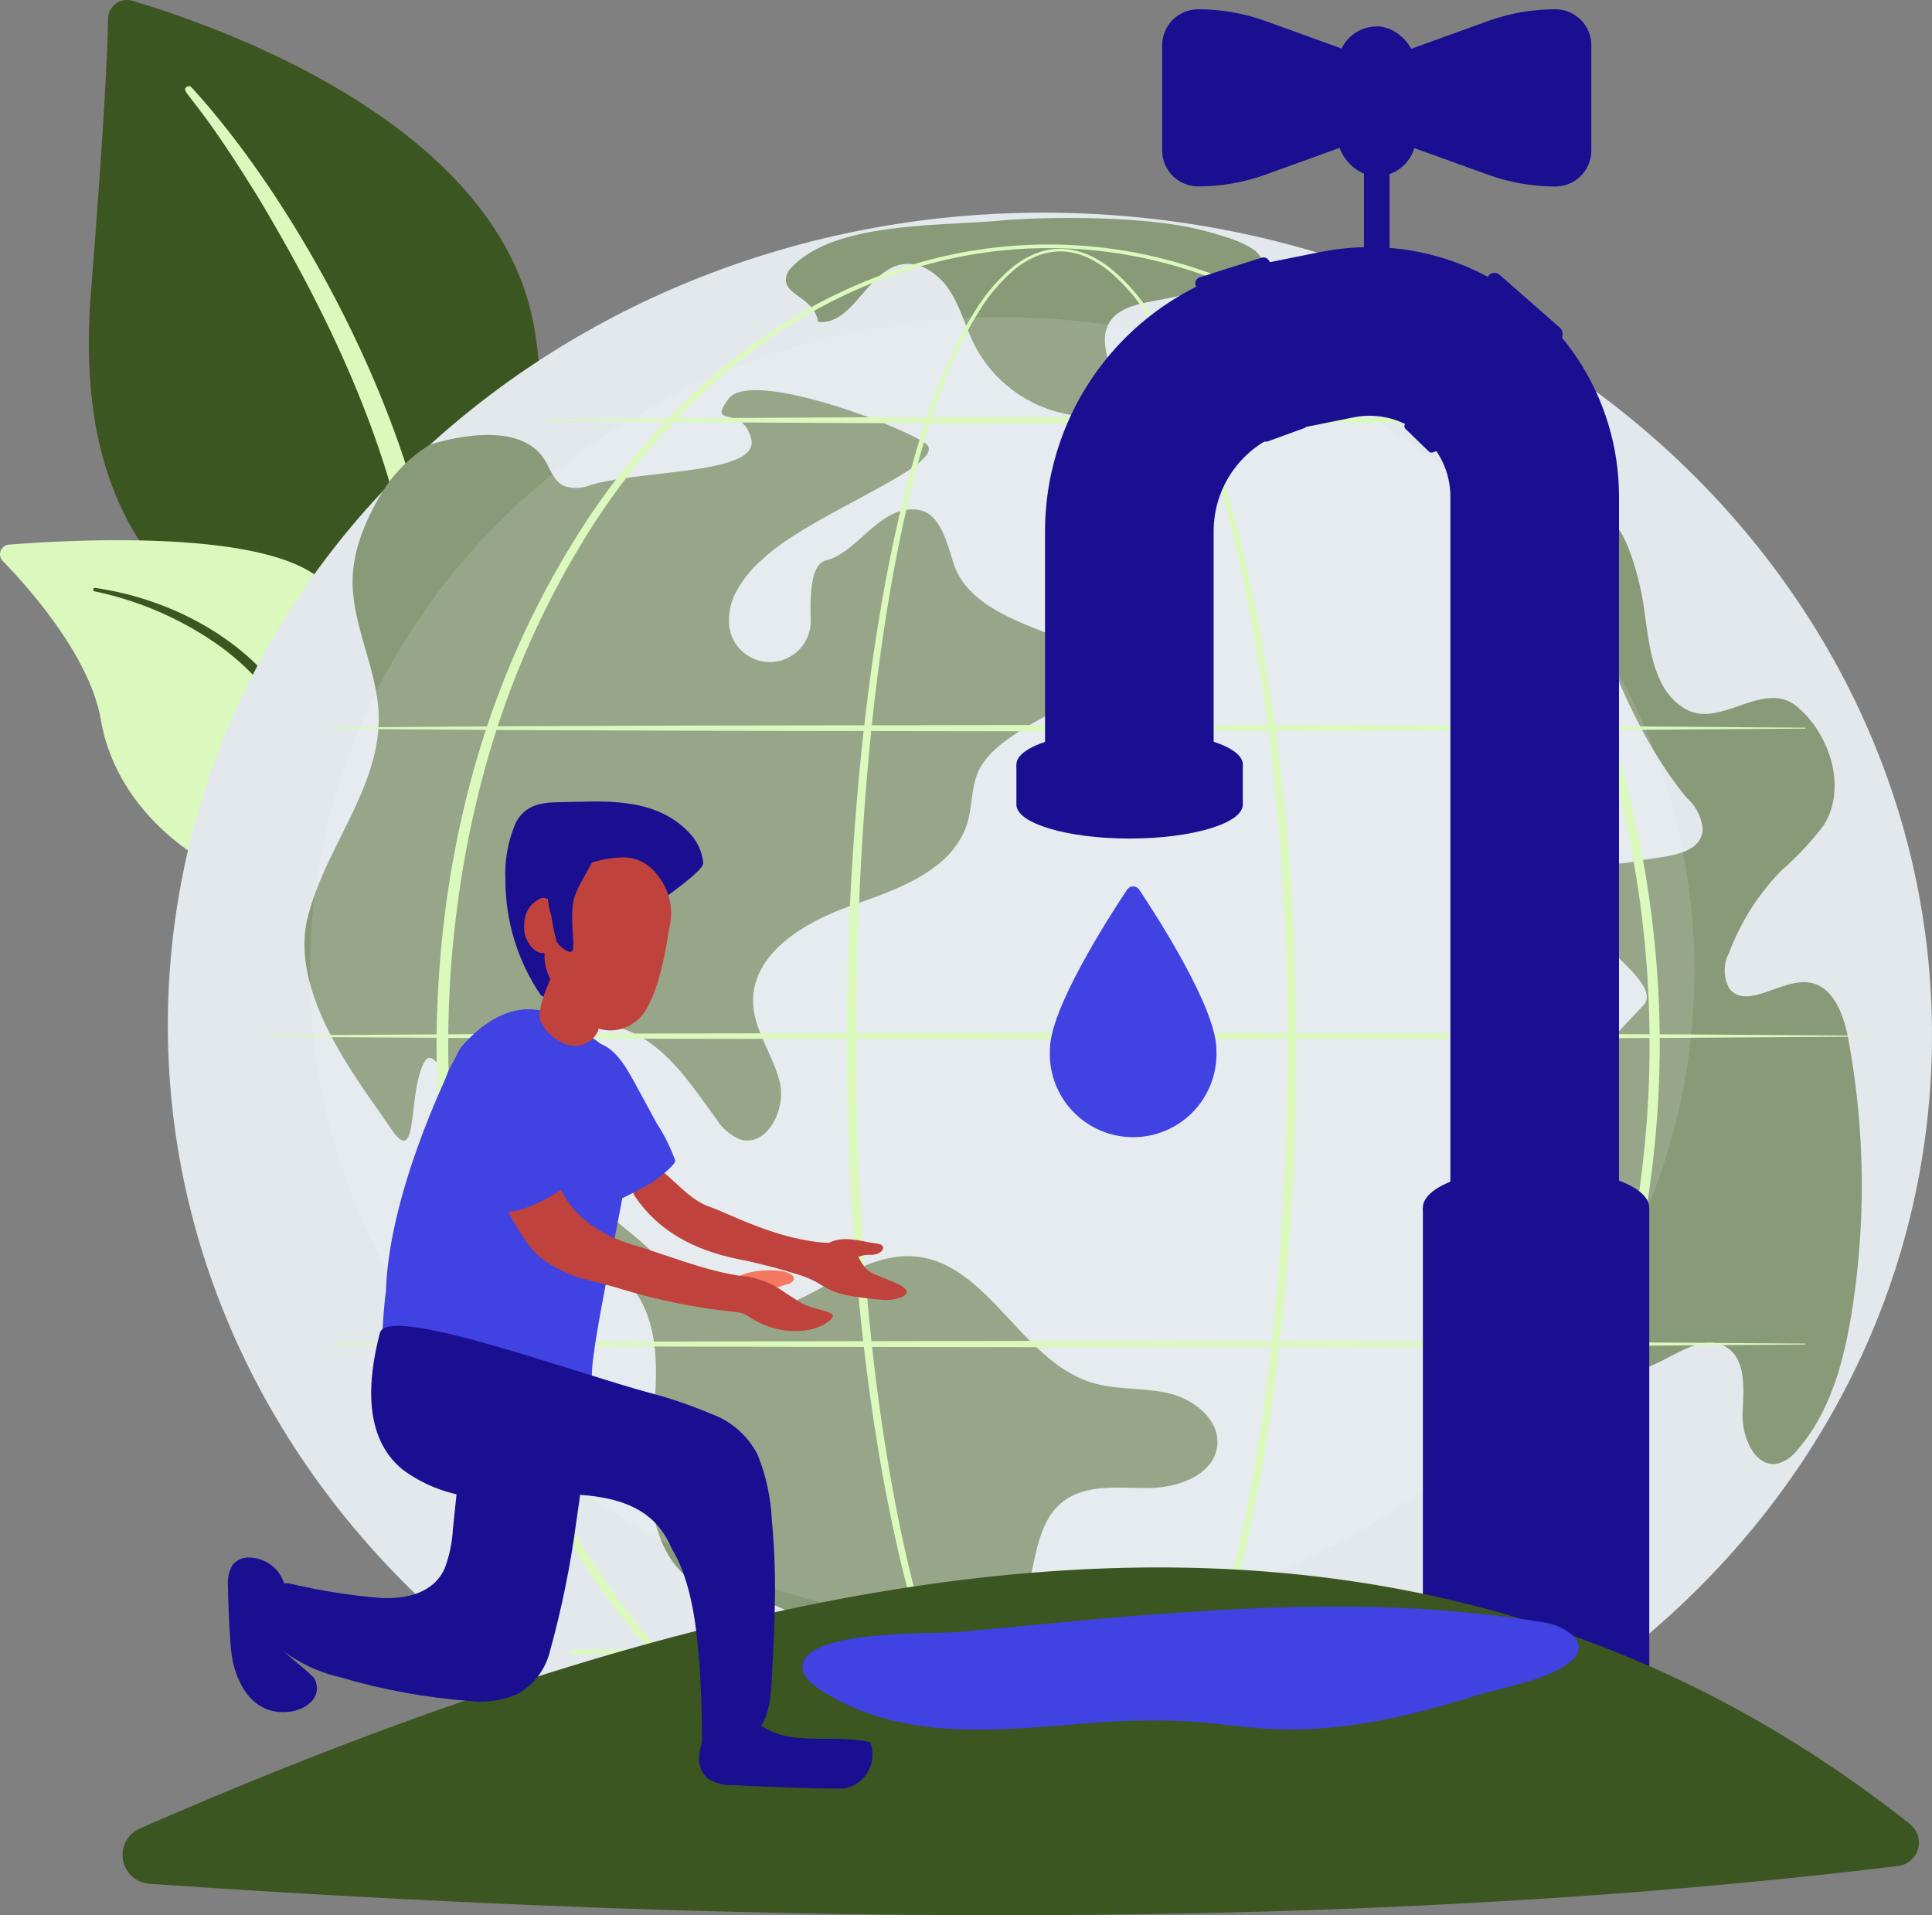 <svg id="Grupo_262314" data-name="Grupo 262314" xmlns="http://www.w3.org/2000/svg" xmlns:xlink="http://www.w3.org/1999/xlink" width="159.934" height="158.546" viewBox="0 0 159.934 158.546">
  <rect x="0" y="0" width="159.934" height="158.546" fill="#808080" stroke="none"/>
  <defs>
    <clipPath id="clip-path">
      <rect id="Rectángulo_326271" data-name="Rectángulo 326271" width="159.934" height="158.546" fill="none"/>
    </clipPath>
    <clipPath id="clip-path-2">
      <rect id="Rectángulo_326239" data-name="Rectángulo 326239" width="159.933" height="158.546" fill="none"/>
    </clipPath>
    <clipPath id="clip-path-3">
      <rect id="Rectángulo_326231" data-name="Rectángulo 326231" width="114.609" height="108.269" fill="none"/>
    </clipPath>
    <clipPath id="clip-path-4">
      <rect id="Rectángulo_326232" data-name="Rectángulo 326232" width="37.223" height="132.079" fill="none"/>
    </clipPath>
    <clipPath id="clip-path-5">
      <rect id="Rectángulo_326233" data-name="Rectángulo 326233" width="101.257" height="132.437" fill="none"/>
    </clipPath>
    <clipPath id="clip-path-6">
      <rect id="Rectángulo_326234" data-name="Rectángulo 326234" width="121.857" height="0.527" fill="none"/>
    </clipPath>
    <clipPath id="clip-path-7">
      <rect id="Rectángulo_326235" data-name="Rectángulo 326235" width="86.542" height="0.527" fill="none"/>
    </clipPath>
    <clipPath id="clip-path-8">
      <rect id="Rectángulo_326236" data-name="Rectángulo 326236" width="132.436" height="0.528" fill="none"/>
    </clipPath>
    <clipPath id="clip-path-9">
      <rect id="Rectángulo_326237" data-name="Rectángulo 326237" width="121.857" height="0.528" fill="none"/>
    </clipPath>
    <clipPath id="clip-path-10">
      <rect id="Rectángulo_326238" data-name="Rectángulo 326238" width="86.839" height="0.39" fill="none"/>
    </clipPath>
    <clipPath id="clip-path-11">
      <rect id="Rectángulo_326241" data-name="Rectángulo 326241" width="2.12" height="12.132" fill="none"/>
    </clipPath>
    <linearGradient id="linear-gradient" x1="-53.27" y1="12.02" x2="-53.242" y2="12.02" gradientUnits="objectBoundingBox">
      <stop offset="0" stop-color="#09005d"/>
      <stop offset="1" stop-color="#1a0f91"/>
    </linearGradient>
    <clipPath id="clip-path-12">
      <path id="Trazado_280799" data-name="Trazado 280799" d="M1637.189,16.023v8.707a2.979,2.979,0,0,0,2.979,2.979,16.444,16.444,0,0,0,5.589-.979l7.016-2.536V16.559l-7.016-2.536a16.446,16.446,0,0,0-5.589-.979,2.979,2.979,0,0,0-2.979,2.979" transform="translate(-1637.189 -13.044)" fill="none"/>
    </clipPath>
    <linearGradient id="linear-gradient-2" x1="-4.583" y1="7.732" x2="-4.58" y2="7.732" xlink:href="#linear-gradient"/>
    <clipPath id="clip-path-13">
      <path id="Trazado_280800" data-name="Trazado 280800" d="M1983.571,14.023l-7.016,2.536V24.2l7.016,2.536a16.444,16.444,0,0,0,5.59.979,2.979,2.979,0,0,0,2.979-2.979V16.023a2.979,2.979,0,0,0-2.979-2.979,16.445,16.445,0,0,0-5.59.979" transform="translate(-1976.555 -13.044)" fill="none"/>
    </clipPath>
    <linearGradient id="linear-gradient-3" x1="-5.293" y1="7.553" x2="-5.29" y2="7.553" xlink:href="#linear-gradient"/>
    <clipPath id="clip-path-14">
      <rect id="Rectángulo_326245" data-name="Rectángulo 326245" width="6.483" height="12.399" rx="3.242" fill="none"/>
    </clipPath>
    <linearGradient id="linear-gradient-4" x1="-7.65" y1="13.883" x2="-7.646" y2="13.883" xlink:href="#linear-gradient"/>
    <clipPath id="clip-path-15">
      <path id="Trazado_280801" data-name="Trazado 280801" d="M1431.9,1076.888v3.327c0,1.551,4.2,2.808,9.37,2.808s9.371-1.257,9.371-2.808v-3.327Z" transform="translate(-1431.904 -1076.888)" fill="none"/>
    </clipPath>
    <linearGradient id="linear-gradient-5" x1="-5.399" y1="5.396" x2="-5.395" y2="5.396" xlink:href="#linear-gradient"/>
    <clipPath id="clip-path-16">
      <path id="Trazado_280802" data-name="Trazado 280802" d="M1431.905,1031.918c0,1.551,4.2,2.807,9.37,2.807s9.37-1.257,9.37-2.807-4.2-2.807-9.37-2.807-9.37,1.257-9.37,2.807" transform="translate(-1431.905 -1029.111)" fill="none"/>
    </clipPath>
    <linearGradient id="linear-gradient-6" x1="-6.955" y1="5.401" x2="-6.95" y2="5.401" xlink:href="#linear-gradient"/>
    <clipPath id="clip-path-17">
      <path id="Trazado_280803" data-name="Trazado 280803" d="M2004.469,1701.317V1739.5c0,2.252,4.2,4.078,9.37,4.078s9.371-1.826,9.371-4.078v-38.184Z" transform="translate(-2004.469 -1701.317)" fill="none"/>
    </clipPath>
    <linearGradient id="linear-gradient-7" x1="-2.296" y1="1.454" x2="-2.294" y2="1.454" xlink:href="#linear-gradient"/>
    <clipPath id="clip-path-18">
      <path id="Trazado_280804" data-name="Trazado 280804" d="M2004.472,1648.417c0,1.824,4.2,3.3,9.37,3.3s9.37-1.479,9.37-3.3-4.2-3.3-9.37-3.3-9.37,1.479-9.37,3.3" transform="translate(-2004.472 -1645.114)" fill="none"/>
    </clipPath>
    <linearGradient id="linear-gradient-8" x1="-6.285" y1="9.367" x2="-6.282" y2="9.367" xlink:href="#linear-gradient"/>
    <clipPath id="clip-path-19">
      <path id="Trazado_280805" data-name="Trazado 280805" d="M1472.171,1038.683c0,1.155,3.125,2.091,6.979,2.091s6.979-.936,6.979-2.091-3.125-2.091-6.979-2.091-6.979.936-6.979,2.091" transform="translate(-1472.171 -1036.592)" fill="none"/>
    </clipPath>
    <linearGradient id="linear-gradient-9" x1="-7.417" y1="7.513" x2="-7.412" y2="7.513" xlink:href="#linear-gradient"/>
    <clipPath id="clip-path-20">
      <path id="Trazado_280806" data-name="Trazado 280806" d="M1494.965,348.5l-4.658.937a22.659,22.659,0,0,0-18.136,22.149v18.943h13.958V371.59a8.66,8.66,0,0,1,6.932-8.466l4.657-.937a6.69,6.69,0,0,1,8.009,6.558v58.307h13.958V368.745a20.629,20.629,0,0,0-24.72-20.241" transform="translate(-1472.171 -348.094)" fill="none"/>
    </clipPath>
    <linearGradient id="linear-gradient-10" x1="-0.699" y1="1.756" x2="-0.698" y2="1.756" xlink:href="#linear-gradient"/>
    <clipPath id="clip-path-21">
      <path id="Trazado_280807" data-name="Trazado 280807" d="M2043.215,1652.953c0,1.339,3.125,2.423,6.979,2.423s6.979-1.085,6.979-2.423-3.125-2.423-6.979-2.423-6.979,1.085-6.979,2.423" transform="translate(-2043.215 -1650.53)" fill="none"/>
    </clipPath>
    <linearGradient id="linear-gradient-11" x1="-9.565" y1="4.769" x2="-9.56" y2="4.769" xlink:href="#linear-gradient"/>
    <clipPath id="clip-path-22">
      <path id="Trazado_280808" data-name="Trazado 280808" d="M1689.365,362.642l-5.116,1.623a.526.526,0,0,0-.219.867,19.167,19.167,0,0,1,5.167,12.257.525.525,0,0,0,.7.453l2.968-1.08a.529.529,0,0,0,.348-.495c.005-5.279-.873-9.908-3.26-13.425a.519.519,0,0,0-.43-.225.534.534,0,0,0-.161.025" transform="translate(-1683.883 -362.617)" fill="none"/>
    </clipPath>
    <linearGradient id="linear-gradient-12" x1="-5.25" y1="8.737" x2="-5.247" y2="8.737" xlink:href="#linear-gradient"/>
    <clipPath id="clip-path-23">
      <path id="Trazado_280809" data-name="Trazado 280809" d="M1985.269,384.889c-.979,3.807-3.353,7.831-6.766,12.017a.31.31,0,0,0,.023.418l1.932,1.877a.313.313,0,0,0,.316.072c5.822-1.946,9.329-5.176,10.723-9.577a.723.723,0,0,0-.21-.763l-4.975-4.363a.64.64,0,0,0-1.043.319" transform="translate(-1978.432 -384.41)" fill="none"/>
    </clipPath>
    <linearGradient id="linear-gradient-13" x1="-5.821" y1="7.348" x2="-5.818" y2="7.348" xlink:href="#linear-gradient"/>
    <clipPath id="clip-path-24">
      <path id="Trazado_280810" data-name="Trazado 280810" d="M1485.455,1248.943c-1.586,2.385-6.389,9.882-6.389,13.222a6.9,6.9,0,1,0,13.78,0c0-3.34-4.8-10.837-6.389-13.222a.6.6,0,0,0-1,0" transform="translate(-1479.066 -1248.674)" fill="none"/>
    </clipPath>
    <linearGradient id="linear-gradient-14" x1="-3.663" y1="4.987" x2="-3.661" y2="4.987" gradientUnits="objectBoundingBox">
      <stop offset="0" stop-color="#4f52ff"/>
      <stop offset="1" stop-color="#4042e2"/>
    </linearGradient>
    <clipPath id="clip-path-26">
      <path id="Trazado_280812" data-name="Trazado 280812" d="M1159.587,2263.839c-5.409.413-10.806.963-16.207,1.464-2.023.188-12.957-.238-12.932,2.915.005.6.527,1.312,1.819,2.1,6.169,3.775,13.174,3.228,20.169,2.681a69.4,69.4,0,0,1,10.051-.3c2.211.152,4.406.509,6.619.63,5.77.316,11.47-.989,16.94-2.71,2.282-.718,6.013-1.3,7.9-2.8,2.029-1.612-.408-3.032-2.123-3.316a105.963,105.963,0,0,0-17.31-1.3c-4.98,0-9.964.263-14.922.642" transform="translate(-1130.448 -2263.197)" fill="none"/>
    </clipPath>
    <linearGradient id="linear-gradient-15" x1="-1.013" y1="2.345" x2="-1.012" y2="2.345" xlink:href="#linear-gradient-14"/>
    <clipPath id="clip-path-27">
      <path id="Trazado_280813" data-name="Trazado 280813" d="M716.847,1129.139c-1.478.031-3.081-.012-3.993,1.716a10.753,10.753,0,0,0-.854,4.793,16.918,16.918,0,0,0,2.889,9.415c.839,1.218,5.966-2.906,7.1-5.339.453-.973,6.48-4.651,6.39-5.559a4.186,4.186,0,0,0-1.191-2.516c-2.123-2.228-5.025-2.56-7.788-2.56-.874,0-1.735.033-2.552.05" transform="translate(-712.001 -1129.089)" fill="none"/>
    </clipPath>
    <linearGradient id="linear-gradient-16" x1="-1.942" y1="4.48" x2="-1.939" y2="4.48" xlink:href="#linear-gradient"/>
    <clipPath id="clip-path-28">
      <path id="Trazado_280814" data-name="Trazado 280814" d="M321.475,2194.806a3.01,3.01,0,0,0-.361,1.728c-.014.353.12,4.392.311,5.729.211,1.477,1.289,5.128,4.887,4.648,1.358-.217,2.641-1.206,1.994-2.684-.189-.431-3.283-2.655-3.34-3.24a13.7,13.7,0,0,1-.047-1.982,5.207,5.207,0,0,0,.006-.667,4.6,4.6,0,0,1,.93-1.108.768.768,0,0,0,.026-.34,3.011,3.011,0,0,0-1.7-2.421,3.129,3.129,0,0,0-1.309-.312,1.661,1.661,0,0,0-1.4.648" transform="translate(-321.113 -2194.158)" fill="none"/>
    </clipPath>
    <linearGradient id="linear-gradient-17" x1="-2.307" y1="2.218" x2="-2.299" y2="2.218" xlink:href="#linear-gradient"/>
    <clipPath id="clip-path-29">
      <path id="Trazado_280815" data-name="Trazado 280815" d="M988.326,2411.918a3.823,3.823,0,0,0-3.116,2.092c-.543,1.085-.719,2.623.357,3.448a3.823,3.823,0,0,0,2.184.5c.878.053,1.756.1,2.636.122,1.8.053,3.614.154,5.419.158a2.849,2.849,0,0,0,3.136-3.849.786.786,0,0,1-.087-.01c-2.256-.485-4.6-.041-6.86-.479a5.581,5.581,0,0,1-3.238-1.942.953.953,0,0,0-.3-.049,1.067,1.067,0,0,0-.126.008" transform="translate(-984.78 -2411.911)" fill="none"/>
    </clipPath>
    <linearGradient id="linear-gradient-18" x1="-3.915" y1="2.655" x2="-3.911" y2="2.655" xlink:href="#linear-gradient"/>
    <clipPath id="clip-path-30">
      <path id="Trazado_280817" data-name="Trazado 280817" d="M1033.069,1790.555c-.042.579,1.48,1.176,2.623.87a2.328,2.328,0,0,0,.914-.423,1.462,1.462,0,0,1,.126-.109s-.012-.005-.02-.012-.016-.013-.02-.012-.021-.061-.015-.065l.01-.006c.166.106.179.08.158.053s-.031-.027-.044-.023c.08-.035.215-.033.282-.07l.058-.024c.064-.026.135-.048.2-.073-.218.085-.007.007.072-.011.513-.114.75-.367.636-.639s-.669-.461-1.219-.518a7.287,7.287,0,0,0-.739-.036c-1.441,0-2.971.393-3.022,1.1" transform="translate(-1033.068 -1789.456)" fill="none"/>
    </clipPath>
    <linearGradient id="linear-gradient-19" x1="-10.761" y1="21.655" x2="-10.75" y2="21.655" gradientUnits="objectBoundingBox">
      <stop offset="0" stop-color="#f9b776"/>
      <stop offset="1" stop-color="#f47960"/>
    </linearGradient>
    <clipPath id="clip-path-31">
      <path id="Trazado_280819" data-name="Trazado 280819" d="M1095.749,1813.838l0,0a.271.271,0,0,0,.085-.036.658.658,0,0,1-.081.033" transform="translate(-1095.745 -1813.805)" fill="none"/>
    </clipPath>
    <linearGradient id="linear-gradient-20" x1="-698.29" y1="1344.476" x2="-697.652" y2="1344.476" xlink:href="#linear-gradient-19"/>
    <clipPath id="clip-path-32">
      <path id="Trazado_280820" data-name="Trazado 280820" d="M891.823,1649.144a1.149,1.149,0,0,0-.892,1.754c1.973,2.944,4.935,4.434,8.312,5.172a45.931,45.931,0,0,1,4.659,1.159c3.723,1.031,1.726,1.8,7.8,2.287.9,0,2.858-.477.906-1.383s-2.4-.687-3.136-2.158l-.053-.04a2.727,2.727,0,0,1,1.165-.163c.9-.053,1.3-.821.444-.929-1.388-.175-2.749-.718-4.027-.057-4.185-.2-8.242-2.437-9.792-2.966s-2.471-1.7-3.713-2.734a1.261,1.261,0,0,0-.811-.309,1.227,1.227,0,0,0-.864.366" transform="translate(-890.734 -1648.778)" fill="none"/>
    </clipPath>
    <linearGradient id="linear-gradient-21" x1="-2.037" y1="4.674" x2="-2.035" y2="4.674" gradientUnits="objectBoundingBox">
      <stop offset="0" stop-color="#a22b25"/>
      <stop offset="1" stop-color="#c0423c"/>
    </linearGradient>
    <clipPath id="clip-path-33">
      <path id="Trazado_280821" data-name="Trazado 280821" d="M800.756,1467.576a5.543,5.543,0,0,0-.11,2.347c.05.8.131,1.6.253,2.386a25.018,25.018,0,0,0,1.284,4.882c.969,3.221.969,3.221,2.608,2.519.805-.345,1.578-.8,2.357-1.2.646-.332,2.367-1.7,2.28-2.035a15.067,15.067,0,0,0-1.534-3.081c-.591-1.094-1.189-2.183-1.783-3.275-.826-1.517-1.845-3.361-3.717-3.5a1.506,1.506,0,0,0-.269-.024,1.466,1.466,0,0,0-1.37.985" transform="translate(-800.576 -1466.591)" fill="none"/>
    </clipPath>
    <linearGradient id="linear-gradient-22" x1="-2.621" y1="4.72" x2="-2.617" y2="4.72" xlink:href="#linear-gradient-14"/>
    <clipPath id="clip-path-34">
      <path id="Trazado_280822" data-name="Trazado 280822" d="M394.143,1886.619a5.705,5.705,0,0,0-3.095.657c-1.075.738-1.2,1.971-1.329,3.162-.281,2.645-.546,5.291-.819,7.937q-.2,1.984-.415,3.968a10.822,10.822,0,0,1-.677,3.239c-.912,2.048-3.152,2.54-5.2,2.459a51.1,51.1,0,0,1-7.591-1.191,1.46,1.46,0,0,0-1.574.646,3.773,3.773,0,0,0,.765,4.751,12.589,12.589,0,0,0,4.986,2.359,50.521,50.521,0,0,0,10.744,1.958,7.4,7.4,0,0,0,3.989-.629,5.588,5.588,0,0,0,2.614-3.572,78.993,78.993,0,0,0,2.175-10.754q.433-2.867.735-5.74c.492-2.1,1.316-4.7.293-6.634s-3.253-2.621-5.314-2.621q-.144,0-.287,0" transform="translate(-372.907 -1886.615)" fill="none"/>
    </clipPath>
    <linearGradient id="linear-gradient-23" x1="-0.469" y1="1.418" x2="-0.467" y2="1.418" xlink:href="#linear-gradient"/>
    <clipPath id="clip-path-35">
      <path id="Trazado_280823" data-name="Trazado 280823" d="M542.588,1425.058s-5.87,11.177-6.131,20.132c-.327,2.246-.447,7.237-.447,7.237,13.829,3.333,17.53.245,17.505-.093-.189-2.61,3.219-16.992,3.174-19.5a15.01,15.01,0,0,0-.7-5.277,10.706,10.706,0,0,0-1.842-2.963c-1.378-.99-2.968-2.273-4.607-2.591-.047-.026-.094-.051-.146-.075a4.9,4.9,0,0,0-1.12-.129c-1.958,0-3.931,1.164-5.691,3.257" transform="translate(-536.01 -1421.801)" fill="none"/>
    </clipPath>
    <linearGradient id="linear-gradient-24" x1="-0.611" y1="1.974" x2="-0.61" y2="1.974" xlink:href="#linear-gradient-14"/>
    <clipPath id="clip-path-36">
      <path id="Trazado_280824" data-name="Trazado 280824" d="M762.618,1346.674c-.568.038-.816.457-1.089.933s-1.753,3.549-1.268,4.514a3.749,3.749,0,0,0,2.2,1.9,2.119,2.119,0,0,0,2.536-1.128,1.989,1.989,0,0,0-.262-1.737,1.467,1.467,0,0,0-.07-.183,1.846,1.846,0,0,0-.147-.256c.016-.238.006-.481.018-.672.043-.689.081-1.377.1-2.068.022-.062.044-.124.068-.185a.583.583,0,0,0-.248-.643,3.782,3.782,0,0,0-1.685-.483q-.076,0-.152.005" transform="translate(-760.165 -1346.669)" fill="none"/>
    </clipPath>
    <linearGradient id="linear-gradient-25" x1="-5.067" y1="11.801" x2="-5.06" y2="11.801" xlink:href="#linear-gradient-21"/>
    <clipPath id="clip-path-37">
      <path id="Trazado_280825" data-name="Trazado 280825" d="M739.862,1264.864a2.305,2.305,0,0,0-1.345,2.151,2.41,2.41,0,0,0,1.006,2.229c.958.506,1.5-.33,1.5-1.273,0-.557.175-2.528-.151-2.79l-.091-.073a1.166,1.166,0,0,0-.685-.291.61.61,0,0,0-.238.047" transform="translate(-738.513 -1264.817)" fill="none"/>
    </clipPath>
    <linearGradient id="linear-gradient-26" x1="-13.978" y1="16.457" x2="-13.959" y2="16.457" xlink:href="#linear-gradient-21"/>
    <clipPath id="clip-path-38">
      <path id="Trazado_280826" data-name="Trazado 280826" d="M773.573,1207.774a9.485,9.485,0,0,0-2.738.454c-.521.127-.177.322-.624.528a4.56,4.56,0,0,0-2.083,1.913c-.954,1.73-.86,2.982-1.119,4.867-.371,2.7,2.926,5.5,3.481,5.924a3.3,3.3,0,0,0,4-.069c1.735-1.146,2.53-5.8,2.814-7.724a4.962,4.962,0,0,0-1.074-4.548,3.439,3.439,0,0,0-2.641-1.346h-.018" transform="translate(-766.98 -1207.774)" fill="none"/>
    </clipPath>
    <linearGradient id="linear-gradient-27" x1="-3.679" y1="5.659" x2="-3.674" y2="5.659" xlink:href="#linear-gradient-21"/>
    <clipPath id="clip-path-39">
      <path id="Trazado_280827" data-name="Trazado 280827" d="M772.692,1201.7a4.538,4.538,0,0,0-.6.909.631.631,0,0,0-1.163.092,6.74,6.74,0,0,0,.21,3.425,13.869,13.869,0,0,0,.419,2.063c.148.369,1.271,1.312,1.366.635s-.192-2.318-.018-3.674,1.3-2.743,1.974-4.279c.012-.027-.016-.039-.072-.039a4.607,4.607,0,0,0-2.115.869" transform="translate(-770.778 -1200.829)" fill="none"/>
    </clipPath>
    <linearGradient id="linear-gradient-28" x1="-6.794" y1="9.298" x2="-6.785" y2="9.298" xlink:href="#linear-gradient"/>
    <clipPath id="clip-path-40">
      <path id="Trazado_280828" data-name="Trazado 280828" d="M523.627,1868.367c-1.026,3.921-1.379,8.6,1.831,11.277a11.938,11.938,0,0,0,5.62,2.28c2.6-.08,5.2-.306,7.66-.227,2.713.087,6.074.364,8.029,2.792a7.221,7.221,0,0,1,1.009,1.706c1.427,2.357,1.931,5.521,2.189,8.232.255,2.682.309,5.4.34,8.117a5.706,5.706,0,0,0,3.919-.7c1.695-1.125,1.751-3.22,1.862-5.2.119-2.134.225-4.27.242-6.409a59.188,59.188,0,0,0-.258-6.385,16.454,16.454,0,0,0-1.165-5.385,6.976,6.976,0,0,0-3.877-3.405,37.019,37.019,0,0,0-5.13-1.748c-5.244-1.415-16.667-5.529-20.779-5.529-.848,0-1.385.175-1.493.585" transform="translate(-522.904 -1867.782)" fill="none"/>
    </clipPath>
    <linearGradient id="linear-gradient-29" x1="-0.545" y1="1.187" x2="-0.544" y2="1.187" xlink:href="#linear-gradient"/>
    <clipPath id="clip-path-41">
      <path id="Trazado_280830" data-name="Trazado 280830" d="M682.476,1648.382c1.426,1.687,2.77,6.048,5.191,7.548s3.308,1.293,6.306,2.243a49.767,49.767,0,0,0,9.165,1.826c1.169.124.919.374,2.309,1.007,1.578.719,3.953.917,5.478-.2,1.156-.849-.6-.788-2.035-1.433-.458-.206-1.994-1.281-2.281-1.444a7.566,7.566,0,0,0-3.2-.94c-2.948-.478-5.847-1.7-8.66-2.534-5.351-1.585-6.227-5.251-6.227-5.251a56.008,56.008,0,0,0-5.762-.942c-.241,0-.355.036-.281.123" transform="translate(-682.454 -1648.259)" fill="none"/>
    </clipPath>
    <linearGradient id="linear-gradient-30" x1="-1.208" y1="2.752" x2="-1.206" y2="2.752" xlink:href="#linear-gradient-21"/>
    <clipPath id="clip-path-42">
      <path id="Trazado_280831" data-name="Trazado 280831" d="M622.251,1464.433c-1.678,1.594-2,4.331-1.729,6.5a14.044,14.044,0,0,0,.954,3.478,7.867,7.867,0,0,0,1.7,3.046c.921.787,2.339.384,3.431.231,1.235-.172,4.811-1.945,4.448-2.753q-.782-1.74-1.571-3.477c-.307-.921-.658-1.836-.94-2.732a13.848,13.848,0,0,0-1.3-3.691.8.8,0,0,0-.075-.173,2.83,2.83,0,0,0-2.494-1.422,3.551,3.551,0,0,0-2.418.993" transform="translate(-620.436 -1463.44)" fill="none"/>
    </clipPath>
    <linearGradient id="linear-gradient-31" x1="-1.913" y1="4.881" x2="-1.91" y2="4.881" xlink:href="#linear-gradient-14"/>
  </defs>
  <g id="Grupo_262313" data-name="Grupo 262313" clip-path="url(#clip-path)">
    <g id="Grupo_262248" data-name="Grupo 262248" transform="translate(0 0)">
      <g id="Grupo_262247" data-name="Grupo 262247" clip-path="url(#clip-path-2)">
        <path id="Trazado_280783" data-name="Trazado 280783" d="M149.839,79.113s2.081-16.472-5.073-21.669-21.332-9.438-19.45-33.2c1.1-13.914,1.379-20.018,1.419-22.688A1.571,1.571,0,0,1,128.751.067c7.064,2.093,29.893,10.07,33.166,26.543,3.881,19.529-12.079,52.5-12.079,52.5" transform="translate(-117.791 -0.001)" fill="#3b5620"/>
        <path id="Trazado_280784" data-name="Trazado 280784" d="M261.333,121.51c7.186,7.86,15.053,21.275,18.651,34.253a58.989,58.989,0,0,1,1.8,14.535,65.769,65.769,0,0,1-2.33,17.813.531.531,0,0,1-.66.357.539.539,0,0,1-.361-.65,72.816,72.816,0,0,0,.989-26.258c-1.785-10.976-7.144-21.988-12.883-31.45l-.595-.935c-4.467-7.13-5.545-7.289-5.017-7.7a.3.3,0,0,1,.408.034" transform="translate(-245.477 -114.278)" fill="#dbf9bd"/>
        <path id="Trazado_280785" data-name="Trazado 280785" d="M41.025,828.441c.977.61-8.409-14.035-9.608-35.652-.565-10.186.7-22.748-4.518-28.171-4.341-4.514-20.772-3.624-26.162-3.2a.8.8,0,0,0-.511,1.351c2.32,2.39,7.234,7.972,8.13,13.182,1.182,6.868,7.1,11.764,12.661,13.494s8.613,3.169,10.453,12.541,6.777,24.721,9.554,26.454" transform="translate(0 -716.332)" fill="#dbf9bd"/>
        <path id="Trazado_280786" data-name="Trazado 280786" d="M131.607,828.22c6.722.973,13.654,4.793,16.741,10.945l.291.587a130.212,130.212,0,0,1,6.018,18.9.182.182,0,0,1-.138.217.186.186,0,0,1-.216-.132c-1.318-4.482-3.286-10.2-4.88-14.481-1.7-4.672-2.9-7.841-7.527-11.231a27.529,27.529,0,0,0-10.34-4.519.146.146,0,0,1,.05-.288" transform="translate(-123.716 -779.551)" fill="#3b5620"/>
        <path id="Trazado_280787" data-name="Trazado 280787" d="M382.431,370.445c-1.639,37.33-35.632,66.157-75.925,64.388s-71.629-33.464-69.991-70.794,35.632-66.157,75.925-64.388,71.629,33.464,69.991,70.794" transform="translate(-222.559 -281.97)" fill="#e2e8ec"/>
        <path id="Trazado_280788" data-name="Trazado 280788" d="M435.582,557.708c-1.6,2.573-2.839,5.47-2.607,8.493.269,3.5,2.04,6.778,2.131,10.287.154,5.952-4.44,10.933-5.874,16.712-1.6,6.459,4.438,13.818,6.844,17.423s1.372-2.925,2.831-5.471,4.606,10.715,9.521,13.625c2.637,1.562,5.731,2.6,7.627,5.008,2.766,3.511,2,8.507,1.584,12.957s.207,9.874,4.215,11.853c2.36,1.165,5.36.771,7.489,2.317,3.74,2.716,1.953,8.636,3.436,13.014,1.612,4.761,4.807,4.823,9.752,5.833s-.623-9.853,1.693-13.649c1.217-2,3.076-3.583,4.036-5.715,1.332-2.956.957-6.9,3.54-8.863,1.936-1.468,4.631-1.071,7.061-1.092s5.385-1.076,5.661-3.49c.245-2.142-1.9-3.85-4-4.347s-4.334-.26-6.394-.894c-5.894-1.815-8.643-10.063-14.8-10.448-5.261-.33-9.668,5.576-14.837,4.544-2.882-.575-4.855-3.127-6.994-5.142-2.748-2.589-6.159-4.531-8.341-7.612s-2.553-8.005.551-10.154c2.306-1.6,5.582-.948,7.86.688s3.829,4.063,5.5,6.314A4.179,4.179,0,0,0,465,611.571c2.224.7,3.847-2.433,3.315-4.7s-2.135-4.265-2.211-6.595c-.133-4.106,4.288-6.711,8.167-8.063s8.45-2.966,9.59-6.912c.4-1.394.3-2.928.912-4.242,2.037-4.356,12.787-6.53,10.218-9.056s-10.725-3.075-12.314-8.161c-.569-1.821-1.154-4.228-3.054-4.4-3.094-.287-4.86,3.543-7.455,4.2-1.232.312-1.351,2.4-1.3,4.978a3.383,3.383,0,0,1-6.765.128,5.227,5.227,0,0,1,.393-2.093,9.466,9.466,0,0,1,2.405-3.118c3.992-3.812,15.9-8,13.409-9.622s-14.465-6.1-16.251-3.629,1.168.379,1.888,3.309-8.856,2.537-13.283,3.806a3.17,3.17,0,0,1-2.226.082c-.765-.37-1.087-1.261-1.5-2-2.224-3.973-9.62-1.394-9.62-1.394a12.035,12.035,0,0,0-3.733,3.626" transform="translate(-403.759 -517.259)" fill="#899a79"/>
        <path id="Trazado_280789" data-name="Trazado 280789" d="M1107.333,311.415c-1.075,2,2.122,1.972,2.44,4.224,2.878.314,4.06-4.224,6.906-4.754,1.606-.3,3.164.852,4.037,2.233s1.28,3,2.02,4.46a10.982,10.982,0,0,0,8.729,5.859,3.017,3.017,0,0,0,2.266-.513c1.735-1.529-.747-4.4-.1-6.621.737-2.537,4.4-2.152,6.868-3.083.682-.257,5.928-1.656,6.012-2.38.15-1.283-2.284-2.1-5.006-2.8-4.613-1.186-12.728-1.137-16.7-.778-5.278.478-14.071.092-17.475,4.153" transform="translate(-1042.056 -288.996)" fill="#899a79"/>
        <path id="Trazado_280790" data-name="Trazado 280790" d="M2148.864,797.134a66.514,66.514,0,0,0-.293-22.631c-.37-1.988-1.238-4.358-3.24-4.645-2.316-.331-5.151,2.329-6.6.493a3.089,3.089,0,0,1-.022-2.957,19.6,19.6,0,0,1,4.362-6.837,24.613,24.613,0,0,0,3.457-3.7c1.954-3.046.582-7.5-2.183-9.83s-6.333,1.851-9.239.19-3-5.692-3.543-8.995c-.4-2.447-2.208-9.075-4.2-5.847s2.656,16.079,7.887,22.24a3.916,3.916,0,0,1,1.274,2.549c-.127,2.324-3.514,2.221-5.793,2.7-2.821.589-7.144-.921-4.758,3.993,1.258,2.592,7.268,6.14,5.653,7.875s-6.58,6.759-8.909,10.823-3.458,9.124-1.7,13.466,7.039,7.34,11.351,5.511c2.018-.856,4.218-2.636,6.094-1.5,1.7,1.027,1.448,3.493,1.364,5.476s1.059,4.616,2.989,4.15a3.2,3.2,0,0,0,1.563-1.128c2.715-3.12,3.833-7.308,4.486-11.392" transform="translate(-1995.572 -688.522)" fill="#899a79"/>
        <g id="Grupo_262225" data-name="Grupo 262225" transform="translate(25.657 26.256)" opacity="0.12">
          <g id="Grupo_262224" data-name="Grupo 262224">
            <g id="Grupo_262223" data-name="Grupo 262223" clip-path="url(#clip-path-3)">
              <path id="Trazado_280791" data-name="Trazado 280791" d="M551.231,500.953c0,29.9-25.656,54.134-57.3,54.134s-57.3-24.237-57.3-54.134,25.656-54.134,57.3-54.134,57.3,24.237,57.3,54.134" transform="translate(-436.622 -446.819)" fill="#fff"/>
            </g>
          </g>
        </g>
        <g id="Grupo_262228" data-name="Grupo 262228" transform="translate(70.082 20.593)" style="mix-blend-mode: soft-light;isolation: isolate">
          <g id="Grupo_262227" data-name="Grupo 262227">
            <g id="Grupo_262226" data-name="Grupo 262226" clip-path="url(#clip-path-4)">
              <path id="Trazado_280792" data-name="Trazado 280792" d="M1229.839,416.287a205.032,205.032,0,0,1-2.927,35.643c-.53,2.938-1.145,5.861-1.879,8.757a84.323,84.323,0,0,1-2.625,8.569,40.582,40.582,0,0,1-3.917,8.072,16.091,16.091,0,0,1-2.937,3.43,8.361,8.361,0,0,1-1.919,1.238,5.737,5.737,0,0,1-2.237.528,5.633,5.633,0,0,1-2.261-.417,7.854,7.854,0,0,1-1.963-1.17,15.278,15.278,0,0,1-3-3.376,31.063,31.063,0,0,1-2.218-3.913c-.65-1.35-1.228-2.732-1.755-4.131a82.454,82.454,0,0,1-2.653-8.56c-.74-2.894-1.362-5.816-1.9-8.753-1.067-5.875-1.794-11.806-2.283-17.754s-.727-11.916-.753-17.884c-.013-2.984.063-5.967.167-8.949s.271-5.961.487-8.937c.436-5.951,1.09-11.888,2.064-17.777.489-2.944,1.06-5.875,1.747-8.78a84.4,84.4,0,0,1,2.483-8.6c.5-1.408,1.046-2.8,1.669-4.161a30.383,30.383,0,0,1,2.137-3.947,14.7,14.7,0,0,1,2.936-3.4,7.494,7.494,0,0,1,1.94-1.165,5.466,5.466,0,0,1,2.229-.4,5.9,5.9,0,0,1,2.2.518,8.612,8.612,0,0,1,1.916,1.2,16.382,16.382,0,0,1,3,3.343,32.019,32.019,0,0,1,2.28,3.865c.676,1.334,1.279,2.7,1.835,4.09a81.515,81.515,0,0,1,2.819,8.5c.794,2.878,1.465,5.789,2.046,8.716a187.683,187.683,0,0,1,3.261,35.606m-.739,0c.009-5.948-.219-11.9-.716-17.824a171.29,171.29,0,0,0-2.339-17.68c-.552-2.921-1.194-5.826-1.958-8.7a81.164,81.164,0,0,0-2.727-8.482c-.54-1.383-1.127-2.748-1.785-4.077a31.7,31.7,0,0,0-2.222-3.847,16.107,16.107,0,0,0-2.919-3.314,8.379,8.379,0,0,0-1.85-1.182,5.554,5.554,0,0,0-2.115-.514,5.2,5.2,0,0,0-2.134.4,7.256,7.256,0,0,0-1.866,1.144,14.421,14.421,0,0,0-2.848,3.364,30.049,30.049,0,0,0-2.078,3.924c-.605,1.354-1.135,2.742-1.619,4.146a84.017,84.017,0,0,0-2.392,8.583c-.658,2.9-1.2,5.825-1.66,8.762-.917,5.877-1.515,11.8-1.9,17.738s-.523,11.888-.513,17.836q-.018,8.921.636,17.827c.449,5.93,1.135,11.845,2.161,17.7.514,2.928,1.114,5.841,1.832,8.724a81.925,81.925,0,0,0,2.581,8.521c.514,1.392,1.078,2.764,1.712,4.1a30.657,30.657,0,0,0,2.16,3.869,14.854,14.854,0,0,0,2.891,3.3,7.442,7.442,0,0,0,1.853,1.123,5.133,5.133,0,0,0,2.1.4,5.339,5.339,0,0,0,2.079-.507,7.948,7.948,0,0,0,1.815-1.19,15.671,15.671,0,0,0,2.832-3.356,40.133,40.133,0,0,0,3.814-8,83.8,83.8,0,0,0,2.55-8.531c.71-2.885,1.3-5.8,1.812-8.728,1.017-5.858,1.7-11.774,2.145-17.7s.665-11.88.663-17.829" transform="translate(-1192.616 -350.447)" fill="#dbf9bd"/>
            </g>
          </g>
        </g>
        <g id="Grupo_262231" data-name="Grupo 262231" transform="translate(36.139 20.236)" style="mix-blend-mode: soft-light;isolation: isolate">
          <g id="Grupo_262230" data-name="Grupo 262230">
            <g id="Grupo_262229" data-name="Grupo 262229" clip-path="url(#clip-path-5)">
              <path id="Trazado_280793" data-name="Trazado 280793" d="M716.259,410.569a86.9,86.9,0,0,1-3.077,22.762,73.316,73.316,0,0,1-9.508,20.879,60.107,60.107,0,0,1-7.267,8.912,50.947,50.947,0,0,1-8.948,7.214,43.161,43.161,0,0,1-10.445,4.779,38.984,38.984,0,0,1-22.712.008,43.171,43.171,0,0,1-10.451-4.772,50.99,50.99,0,0,1-8.959-7.209,60.165,60.165,0,0,1-7.279-8.911,73.413,73.413,0,0,1-9.529-20.885A86.056,86.056,0,0,1,615,410.569a90.34,90.34,0,0,1,.783-11.491A82.742,82.742,0,0,1,618.1,387.8a73.383,73.383,0,0,1,9.539-20.873,60.132,60.132,0,0,1,7.279-8.9,50.84,50.84,0,0,1,8.956-7.2,43.316,43.316,0,0,1,10.445-4.758,38.752,38.752,0,0,1,22.682.008,43.281,43.281,0,0,1,10.438,4.765,50.813,50.813,0,0,1,8.946,7.2,60.1,60.1,0,0,1,7.267,8.9,73.3,73.3,0,0,1,9.519,20.867,86.913,86.913,0,0,1,3.089,22.758m-.847,0a86.109,86.109,0,0,0-2.973-22.556,73.056,73.056,0,0,0-9.255-20.759,59.583,59.583,0,0,0-7.129-8.89,49.808,49.808,0,0,0-8.815-7.215,42.592,42.592,0,0,0-10.333-4.771,37.947,37.947,0,0,0-22.494.008,42.566,42.566,0,0,0-10.326,4.778,49.786,49.786,0,0,0-8.8,7.22,59.534,59.534,0,0,0-7.117,8.892,72.964,72.964,0,0,0-9.234,20.753,83.277,83.277,0,0,0-2.222,11.173,86.651,86.651,0,0,0,.006,22.736,83.232,83.232,0,0,0,2.228,11.17,72.936,72.936,0,0,0,9.245,20.741,59.513,59.513,0,0,0,7.118,8.884,49.646,49.646,0,0,0,8.8,7.209,42.706,42.706,0,0,0,10.32,4.763,37.725,37.725,0,0,0,22.464.008,42.721,42.721,0,0,0,10.326-4.757,49.684,49.684,0,0,0,8.812-7.2,59.542,59.542,0,0,0,7.13-8.882,73.03,73.03,0,0,0,9.266-20.747,86.1,86.1,0,0,0,2.986-22.552" transform="translate(-615.002 -344.372)" fill="#dbf9bd"/>
            </g>
          </g>
        </g>
        <g id="Grupo_262234" data-name="Grupo 262234" transform="translate(27.599 60.01)" style="mix-blend-mode: soft-light;isolation: isolate">
          <g id="Grupo_262233" data-name="Grupo 262233">
            <g id="Grupo_262232" data-name="Grupo 262232" clip-path="url(#clip-path-6)">
              <path id="Trazado_280794" data-name="Trazado 280794" d="M469.726,1021.426l15.221-.1,15.221-.059,30.441-.047,30.441.052,15.221.064,15.221.111a.037.037,0,0,1,0,.075l-15.221.111-15.221.064-30.441.052-30.441-.047-15.221-.059-15.221-.1a.056.056,0,0,1,0-.111" transform="translate(-469.671 -1021.218)" fill="#dbf9bd"/>
            </g>
          </g>
        </g>
        <g id="Grupo_262237" data-name="Grupo 262237" transform="translate(45.257 34.517)" style="mix-blend-mode: soft-light;isolation: isolate">
          <g id="Grupo_262236" data-name="Grupo 262236">
            <g id="Grupo_262235" data-name="Grupo 262235" clip-path="url(#clip-path-7)">
              <path id="Trazado_280795" data-name="Trazado 280795" d="M770.219,587.594l10.806-.1,10.806-.058c3.6-.025,7.2-.022,10.806-.03l10.806-.017,21.612.052,10.806.064c3.6.038,7.2.06,10.806.111a.037.037,0,0,1,0,.075c-3.6.051-7.2.073-10.806.111l-10.806.064-21.612.052-10.806-.017c-3.6-.008-7.2-.005-10.806-.03l-10.806-.058-10.806-.1a.056.056,0,0,1,0-.111" transform="translate(-770.164 -587.386)" fill="#dbf9bd"/>
            </g>
          </g>
        </g>
        <g id="Grupo_262240" data-name="Grupo 262240" transform="translate(22.31 85.503)" style="mix-blend-mode: soft-light;isolation: isolate">
          <g id="Grupo_262239" data-name="Grupo 262239">
            <g id="Grupo_262238" data-name="Grupo 262238" clip-path="url(#clip-path-8)">
              <path id="Trazado_280796" data-name="Trazado 280796" d="M379.712,1455.257l16.543-.1,16.543-.059,33.086-.047,33.086.052,16.543.064,16.543.111a.037.037,0,0,1,0,.075l-16.543.111-16.543.064-33.086.052-33.086-.047-16.543-.059-16.543-.1a.056.056,0,0,1,0-.111" transform="translate(-379.657 -1455.049)" fill="#dbf9bd"/>
            </g>
          </g>
        </g>
        <g id="Grupo_262243" data-name="Grupo 262243" transform="translate(27.599 110.996)" style="mix-blend-mode: soft-light;isolation: isolate">
          <g id="Grupo_262242" data-name="Grupo 262242">
            <g id="Grupo_262241" data-name="Grupo 262241" clip-path="url(#clip-path-9)">
              <path id="Trazado_280797" data-name="Trazado 280797" d="M469.726,1889.09l15.221-.1,15.221-.059,30.441-.047,30.441.052,15.221.064,15.221.111a.037.037,0,0,1,0,.075l-15.221.111-15.221.064-30.441.052-30.441-.047-15.221-.059-15.221-.1a.056.056,0,0,1,0-.111" transform="translate(-469.671 -1888.882)" fill="#dbf9bd"/>
            </g>
          </g>
        </g>
        <g id="Grupo_262246" data-name="Grupo 262246" transform="translate(47.295 136.558)" style="mix-blend-mode: soft-light;isolation: isolate">
          <g id="Grupo_262245" data-name="Grupo 262245">
            <g id="Grupo_262244" data-name="Grupo 262244" clip-path="url(#clip-path-10)">
              <path id="Trazado_280798" data-name="Trazado 280798" d="M891.49,2324.273H805.04a.2.2,0,1,1,0-.39H891.49a.2.2,0,0,1,0,.39" transform="translate(-804.845 -2323.883)" fill="#dbf9bd"/>
            </g>
          </g>
        </g>
      </g>
    </g>
    <g id="Grupo_262250" data-name="Grupo 262250" transform="translate(112.91 12.715)">
      <g id="Grupo_262249" data-name="Grupo 262249" clip-path="url(#clip-path-11)">
        <rect id="Rectángulo_326240" data-name="Rectángulo 326240" width="2.12" height="12.132" transform="translate(0)" fill="url(#linear-gradient)"/>
      </g>
    </g>
    <g id="Grupo_262252" data-name="Grupo 262252" transform="translate(96.206 0.767)">
      <g id="Grupo_262251" data-name="Grupo 262251" clip-path="url(#clip-path-12)">
        <rect id="Rectángulo_326242" data-name="Rectángulo 326242" width="20.46" height="20.803" transform="matrix(0.495, -0.869, 0.869, 0.495, -6.311, 11.068)" fill="url(#linear-gradient-2)"/>
      </g>
    </g>
    <g id="Grupo_262254" data-name="Grupo 262254" transform="translate(116.148 0.767)">
      <g id="Grupo_262253" data-name="Grupo 262253" clip-path="url(#clip-path-13)">
        <rect id="Rectángulo_326243" data-name="Rectángulo 326243" width="21.396" height="21.33" transform="matrix(0.742, -0.67, 0.67, 0.742, -7.295, 6.587)" fill="url(#linear-gradient-3)"/>
      </g>
    </g>
    <g id="Grupo_262256" data-name="Grupo 262256" transform="translate(110.728 2.187)">
      <g id="Grupo_262255" data-name="Grupo 262255" clip-path="url(#clip-path-14)">
        <rect id="Rectángulo_326244" data-name="Rectángulo 326244" width="13.984" height="11.22" transform="translate(-4.846 10.065) rotate(-64.29)" fill="url(#linear-gradient-4)"/>
      </g>
    </g>
    <g id="Grupo_262258" data-name="Grupo 262258" transform="translate(84.143 63.281)">
      <g id="Grupo_262257" data-name="Grupo 262257" clip-path="url(#clip-path-15)">
        <rect id="Rectángulo_326246" data-name="Rectángulo 326246" width="15.853" height="18.832" transform="matrix(0.579, -0.815, 0.815, 0.579, -2.896, 4.078)" fill="url(#linear-gradient-5)"/>
      </g>
    </g>
    <g id="Grupo_262260" data-name="Grupo 262260" transform="translate(84.143 60.473)">
      <g id="Grupo_262259" data-name="Grupo 262259" clip-path="url(#clip-path-16)">
        <rect id="Rectángulo_326247" data-name="Rectángulo 326247" width="12.543" height="19.437" transform="translate(-2.033 4.744) rotate(-66.801)" fill="url(#linear-gradient-6)"/>
      </g>
    </g>
    <g id="Grupo_262262" data-name="Grupo 262262" transform="translate(117.788 99.974)">
      <g id="Grupo_262261" data-name="Grupo 262261" clip-path="url(#clip-path-17)">
        <rect id="Rectángulo_326248" data-name="Rectángulo 326248" width="45.486" height="39.262" transform="translate(-19.651 28.899) rotate(-55.784)" fill="url(#linear-gradient-7)"/>
      </g>
    </g>
    <g id="Grupo_262264" data-name="Grupo 262264" transform="translate(117.788 96.672)">
      <g id="Grupo_262263" data-name="Grupo 262263" clip-path="url(#clip-path-18)">
        <rect id="Rectángulo_326249" data-name="Rectángulo 326249" width="18.741" height="6.605" fill="url(#linear-gradient-8)"/>
      </g>
    </g>
    <g id="Grupo_262266" data-name="Grupo 262266" transform="translate(86.509 60.913)">
      <g id="Grupo_262265" data-name="Grupo 262265" clip-path="url(#clip-path-19)">
        <rect id="Rectángulo_326250" data-name="Rectángulo 326250" width="11.809" height="13.623" transform="matrix(0.608, -0.794, 0.794, 0.608, -2.019, 2.635)" fill="url(#linear-gradient-9)"/>
      </g>
    </g>
    <g id="Grupo_262268" data-name="Grupo 262268" transform="translate(86.509 20.455)">
      <g id="Grupo_262267" data-name="Grupo 262267" clip-path="url(#clip-path-20)">
        <rect id="Rectángulo_326251" data-name="Rectángulo 326251" width="91.966" height="78.516" transform="translate(-32.257 62.241) rotate(-62.605)" fill="url(#linear-gradient-10)"/>
      </g>
    </g>
    <g id="Grupo_262270" data-name="Grupo 262270" transform="translate(120.065 96.99)">
      <g id="Grupo_262269" data-name="Grupo 262269" clip-path="url(#clip-path-21)">
        <rect id="Rectángulo_326252" data-name="Rectángulo 326252" width="12.622" height="13.85" transform="translate(-2.379 2.883) rotate(-50.469)" fill="url(#linear-gradient-11)"/>
      </g>
    </g>
    <g id="Grupo_262272" data-name="Grupo 262272" transform="translate(98.95 21.308)">
      <g id="Grupo_262271" data-name="Grupo 262271" clip-path="url(#clip-path-22)">
        <rect id="Rectángulo_326253" data-name="Rectángulo 326253" width="18.009" height="15.73" transform="translate(-6.643 11.714) rotate(-60.895)" fill="url(#linear-gradient-12)"/>
      </g>
    </g>
    <g id="Grupo_262274" data-name="Grupo 262274" transform="translate(116.258 22.589)">
      <g id="Grupo_262273" data-name="Grupo 262273" clip-path="url(#clip-path-23)">
        <rect id="Rectángulo_326254" data-name="Rectángulo 326254" width="19.431" height="18.766" transform="translate(-6.364 11.375) rotate(-60.895)" fill="url(#linear-gradient-13)"/>
      </g>
    </g>
    <g id="Grupo_262276" data-name="Grupo 262276" transform="translate(86.914 73.376)">
      <g id="Grupo_262275" data-name="Grupo 262275" clip-path="url(#clip-path-24)">
        <rect id="Rectángulo_326255" data-name="Rectángulo 326255" width="22.53" height="16.67" transform="matrix(0.147, -0.989, 0.989, 0.147, -3.006, 20.289)" fill="url(#linear-gradient-14)"/>
      </g>
    </g>
    <g id="Grupo_262278" data-name="Grupo 262278" transform="translate(0 0)">
      <g id="Grupo_262277" data-name="Grupo 262277" clip-path="url(#clip-path-2)">
        <path id="Trazado_280811" data-name="Trazado 280811" d="M174.015,2229.75c53.517-23.333,104.417-33.664,146.535-.363a1.954,1.954,0,0,1-.983,3.47c-42.642,5.192-91.55,5.132-144.751,1.472a2.393,2.393,0,0,1-.8-4.579" transform="translate(-162.44 -2078.388)" fill="#3b5620"/>
      </g>
    </g>
    <g id="Grupo_262280" data-name="Grupo 262280" transform="translate(66.428 132.992)">
      <g id="Grupo_262279" data-name="Grupo 262279" clip-path="url(#clip-path-26)">
        <rect id="Rectángulo_326257" data-name="Rectángulo 326257" width="65.547" height="10.899" transform="translate(-0.025 0)" fill="url(#linear-gradient-15)"/>
      </g>
    </g>
    <g id="Grupo_262282" data-name="Grupo 262282" transform="translate(41.839 66.348)">
      <g id="Grupo_262281" data-name="Grupo 262281" clip-path="url(#clip-path-27)">
        <rect id="Rectángulo_326258" data-name="Rectángulo 326258" width="20.504" height="21.003" transform="matrix(0.963, -0.27, 0.27, 0.963, -4.476, 1.254)" fill="url(#linear-gradient-16)"/>
      </g>
    </g>
    <g id="Grupo_262284" data-name="Grupo 262284" transform="translate(18.869 128.935)">
      <g id="Grupo_262283" data-name="Grupo 262283" clip-path="url(#clip-path-28)">
        <rect id="Rectángulo_326259" data-name="Rectángulo 326259" width="8.118" height="13.387" transform="translate(-0.278 0.005) rotate(-1.149)" fill="url(#linear-gradient-17)"/>
      </g>
    </g>
    <g id="Grupo_262286" data-name="Grupo 262286" transform="translate(57.868 141.731)">
      <g id="Grupo_262285" data-name="Grupo 262285" clip-path="url(#clip-path-29)">
        <rect id="Rectángulo_326260" data-name="Rectángulo 326260" width="14.707" height="6.332" transform="translate(-0.288 0)" fill="url(#linear-gradient-18)"/>
      </g>
    </g>
    <g id="Grupo_262288" data-name="Grupo 262288" transform="translate(60.706 105.153)">
      <g id="Grupo_262287" data-name="Grupo 262287" clip-path="url(#clip-path-30)">
        <path id="Trazado_280816" data-name="Trazado 280816" d="M1033.65,1787.8l-5.365.1.25,2.368,5.365-.1Z" transform="translate(-1028.566 -1787.894)" fill="url(#linear-gradient-19)"/>
      </g>
    </g>
    <g id="Grupo_262290" data-name="Grupo 262290" transform="translate(64.389 106.584)">
      <g id="Grupo_262289" data-name="Grupo 262289" clip-path="url(#clip-path-31)">
        <path id="Trazado_280818" data-name="Trazado 280818" d="M1095.77,1813.778l-.088,0,0,.037.088,0Z" transform="translate(-1095.685 -1813.779)" fill="url(#linear-gradient-20)"/>
      </g>
    </g>
    <g id="Grupo_262292" data-name="Grupo 262292" transform="translate(52.342 96.887)">
      <g id="Grupo_262291" data-name="Grupo 262291" clip-path="url(#clip-path-32)">
        <rect id="Rectángulo_326261" data-name="Rectángulo 326261" width="25.26" height="13.485" transform="translate(-1.587 0.146) rotate(-6.696)" fill="url(#linear-gradient-21)"/>
      </g>
    </g>
    <g id="Grupo_262294" data-name="Grupo 262294" transform="translate(47.044 86.181)">
      <g id="Grupo_262293" data-name="Grupo 262293" clip-path="url(#clip-path-33)">
        <rect id="Rectángulo_326262" data-name="Rectángulo 326262" width="16.489" height="15.509" transform="translate(-6.727 8.894) rotate(-53.339)" fill="url(#linear-gradient-22)"/>
      </g>
    </g>
    <g id="Grupo_262296" data-name="Grupo 262296" transform="translate(21.913 110.863)">
      <g id="Grupo_262295" data-name="Grupo 262295" clip-path="url(#clip-path-34)">
        <rect id="Rectángulo_326263" data-name="Rectángulo 326263" width="36.763" height="35.584" transform="translate(-8.516 27.71) rotate(-73.791)" fill="url(#linear-gradient-23)"/>
      </g>
    </g>
    <g id="Grupo_262298" data-name="Grupo 262298" transform="translate(31.497 83.549)">
      <g id="Grupo_262297" data-name="Grupo 262297" clip-path="url(#clip-path-35)">
        <rect id="Rectángulo_326264" data-name="Rectángulo 326264" width="37.671" height="39.351" transform="translate(-16.706 13.944) rotate(-39.85)" fill="url(#linear-gradient-24)"/>
      </g>
    </g>
    <g id="Grupo_262300" data-name="Grupo 262300" transform="translate(44.669 79.134)">
      <g id="Grupo_262299" data-name="Grupo 262299" clip-path="url(#clip-path-36)">
        <rect id="Rectángulo_326265" data-name="Rectángulo 326265" width="8.444" height="6.69" transform="matrix(0.173, -0.985, 0.985, 0.173, -1.688, 7.385)" fill="url(#linear-gradient-25)"/>
      </g>
    </g>
    <g id="Grupo_262302" data-name="Grupo 262302" transform="translate(43.397 74.324)">
      <g id="Grupo_262301" data-name="Grupo 262301" clip-path="url(#clip-path-37)">
        <rect id="Rectángulo_326266" data-name="Rectángulo 326266" width="3.089" height="5.123" transform="matrix(0.997, -0.075, 0.075, 0.997, -0.407, 0.028)" fill="url(#linear-gradient-26)"/>
      </g>
    </g>
    <g id="Grupo_262304" data-name="Grupo 262304" transform="translate(45.07 70.972)">
      <g id="Grupo_262303" data-name="Grupo 262303" clip-path="url(#clip-path-38)">
        <rect id="Rectángulo_326267" data-name="Rectángulo 326267" width="12.012" height="15.544" transform="translate(-1.446 0.083) rotate(-4.302)" fill="url(#linear-gradient-27)"/>
      </g>
    </g>
    <g id="Grupo_262306" data-name="Grupo 262306" transform="translate(45.293 70.564)">
      <g id="Grupo_262305" data-name="Grupo 262305" clip-path="url(#clip-path-39)">
        <rect id="Rectángulo_326268" data-name="Rectángulo 326268" width="6.479" height="9.508" transform="translate(-2.438 0.632) rotate(-15.668)" fill="url(#linear-gradient-28)"/>
      </g>
    </g>
    <g id="Grupo_262308" data-name="Grupo 262308" transform="translate(30.727 109.756)">
      <g id="Grupo_262307" data-name="Grupo 262307" clip-path="url(#clip-path-40)">
        <rect id="Rectángulo_326269" data-name="Rectángulo 326269" width="45.08" height="45.546" transform="translate(-13.27 5.375) rotate(-23.078)" fill="url(#linear-gradient-29)"/>
      </g>
    </g>
    <g id="Grupo_262310" data-name="Grupo 262310" transform="translate(40.103 96.856)">
      <g id="Grupo_262309" data-name="Grupo 262309" clip-path="url(#clip-path-41)">
        <path id="Trazado_280829" data-name="Trazado 280829" d="M691.1,1581.6l1.717-18.788-30.417-5.573-1.717,18.788Z" transform="translate(-661.96 -1562.59)" fill="url(#linear-gradient-30)"/>
      </g>
    </g>
    <g id="Grupo_262312" data-name="Grupo 262312" transform="translate(36.459 85.996)">
      <g id="Grupo_262311" data-name="Grupo 262311" clip-path="url(#clip-path-42)">
        <rect id="Rectángulo_326270" data-name="Rectángulo 326270" width="17.342" height="14.871" transform="translate(-4.176 13.636) rotate(-73.695)" fill="url(#linear-gradient-31)"/>
      </g>
    </g>
  </g>
</svg>
